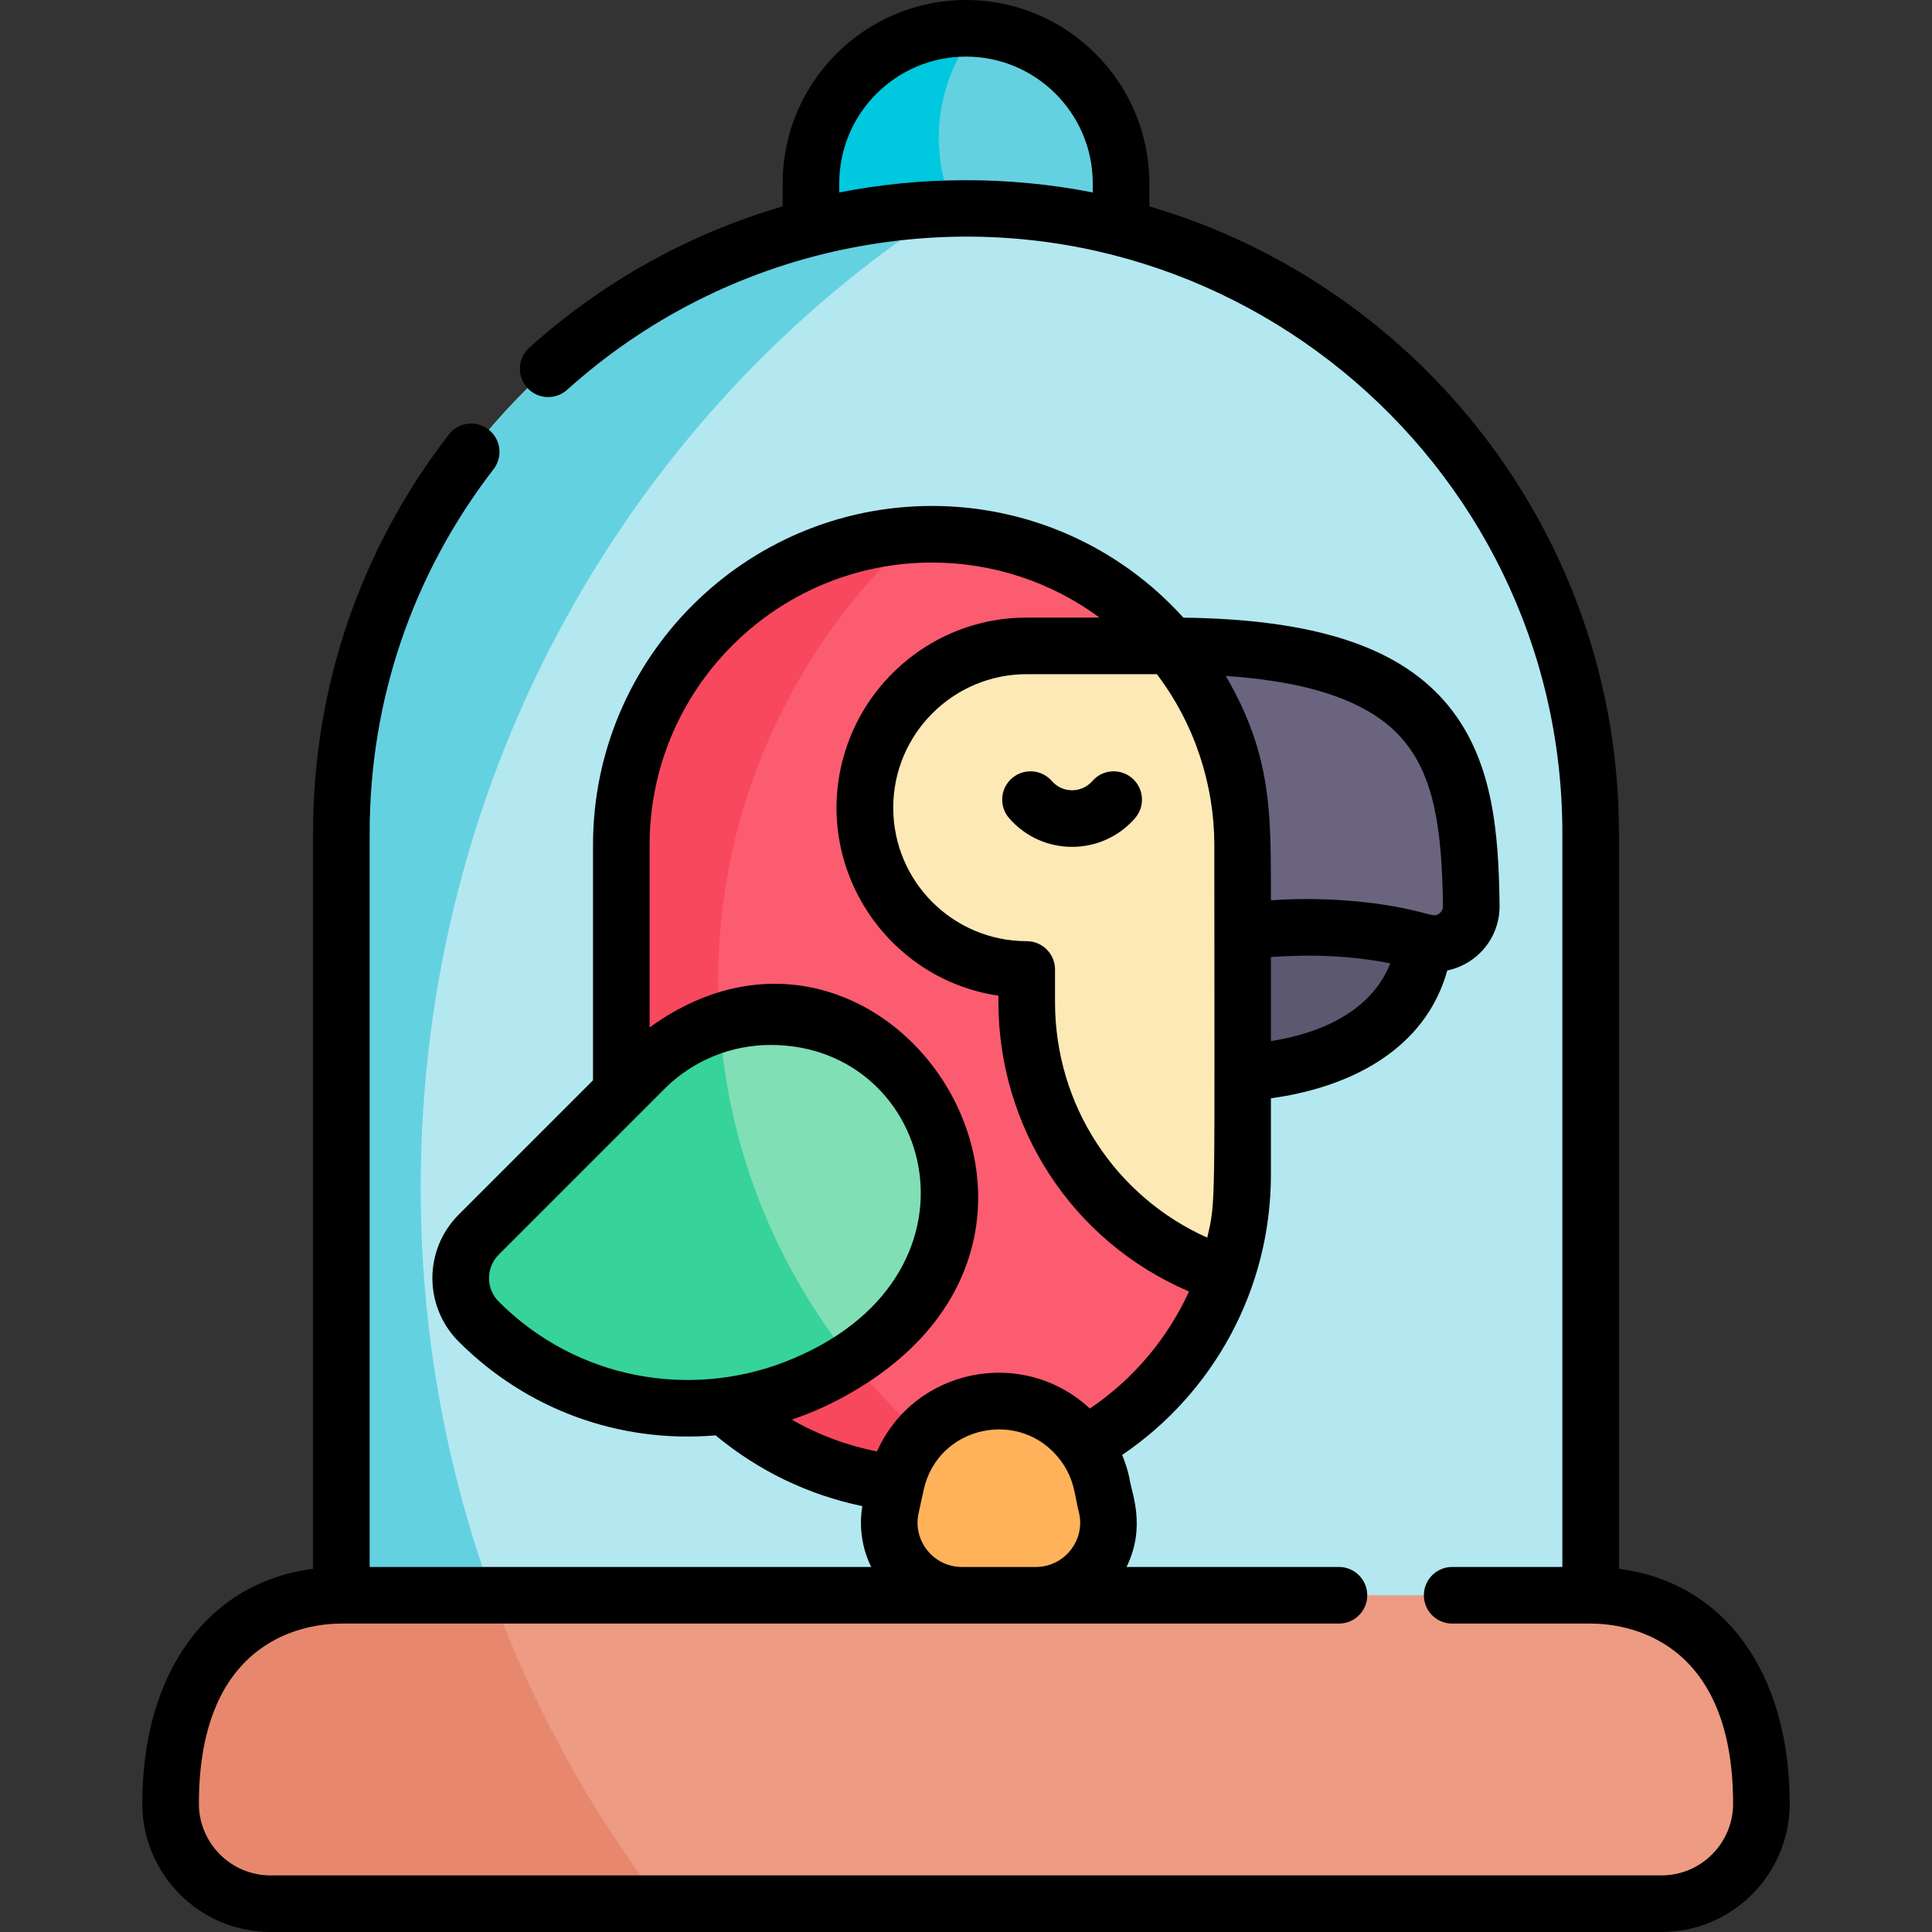 <svg id="Capa_1" enable-background="new 0 0 512 512" height="512" viewBox="0 0 512 512" width="512" xmlns="http://www.w3.org/2000/svg"><rect x="0" y="0" width="512" height="512" fill="#333333" stroke="none"/><g><g><path d="m256 7.5c-22.693 0-41.089 18.396-41.089 41.089v30.4h82.179v-30.4c-.001-22.693-18.397-41.089-41.09-41.089z" fill="#64d1e1"/><path d="m248.777 36.438c0-10.453 3.625-20.278 9.986-28.835-.914-.061-1.833-.103-2.763-.103-22.693 0-41.089 18.396-41.089 41.089v30.4h57.836c-14.801-10.864-23.97-25.915-23.97-42.551z" fill="#00c8de"/><path d="m256 55.237c-91.424 0-165.538 74.114-165.538 165.538v242.857h331.075v-242.857c.001-91.424-74.113-165.538-165.537-165.538z" fill="#b3e8f0"/><path d="m324.899 337.904c-4.108 12.013-10.923 22.776-19.708 31.561-14.891 14.901-35.469 24.115-58.205 24.115-45.473 0-82.33-36.858-82.33-82.32v-87.357c0-45.463 36.858-82.32 82.33-82.32 25.395 0 48.111 11.503 63.202 29.582z" fill="#fc5c70"/><path d="m190.321 260.127c0-46.71 20.054-88.804 52.141-118.417-43.368 2.349-77.807 38.247-77.807 82.192v87.357c0 45.463 36.858 82.32 82.33 82.32 4.387 0 8.691-.351 12.892-1.012-42.09-29.408-69.556-77.766-69.556-132.44z" fill="#f8485e"/><path d="m237.747 283.278c-18.494-18.494-48.48-18.494-66.974 0l-43.901 43.901c-6.372 6.372-6.372 16.702 0 23.074 30.617 30.617 80.258 30.617 110.875 0 18.495-18.495 18.495-48.48 0-66.975z" fill="#80dfb5"/><path d="m377.263 249.683s-.344 34.88-56.189 34.88l-25.94-30.03 47.386-41.685z" fill="#5c586f"/><path d="m310.188 171.164c72.728 0 79.169 29.164 79.717 68.834.092 6.654-6.235 11.481-12.642 9.685-15.06-4.222-43.136-7.877-82.128 4.851z" fill="#6a647f"/><path d="m329.306 223.902v87.357c0 9.324-1.549 18.289-4.407 26.644-30.632-9.774-52.808-38.457-52.808-72.326v-8.655c-11.843 0-22.556-4.797-30.312-12.562-7.765-7.755-12.562-18.469-12.562-30.312 0-23.686 19.198-42.884 42.874-42.884h38.097c11.943 14.281 19.118 32.67 19.118 52.738z" fill="#fde9b6"/><path d="m236.101 399.436 1.339-6.174c2.783-12.832 14.137-21.987 27.268-21.987 13.131 0 24.484 9.155 27.268 21.987l1.339 6.174c2.602 11.994-6.537 23.327-18.81 23.327l-9.797 16.507-9.797-16.507c-12.274 0-21.412-11.333-18.81-23.327z" fill="#ffb25a"/><path d="m111.486 314.777c0-109.544 55.718-205.594 139.39-259.454-89.052 2.708-160.414 75.742-160.414 165.451v242.856h58.401c-23.795-44.038-37.377-94.799-37.377-148.853z" fill="#64d1e1"/><path d="m421.538 422.763h-331.076c-30.511 0-45.25 24.734-45.25 55.244 0 14.631 11.861 26.493 26.492 26.493h368.591c14.631 0 26.492-11.861 26.492-26.493.001-30.51-14.739-55.244-45.249-55.244z" fill="#ed9b83"/><path d="m130.48 422.763h-40.018c-30.511 0-45.25 24.734-45.25 55.244 0 14.631 11.861 26.493 26.492 26.493h103.617c-18.768-24.472-33.978-51.996-44.841-81.737z" fill="#e7886e"/><path d="m190.722 271.376c-7.302 2.171-14.184 6.137-19.949 11.903l-43.901 43.901c-6.372 6.372-6.372 16.702 0 23.073 26.793 26.793 68.155 30.139 98.587 10.039-19.808-24.827-32.411-55.482-34.737-88.916z" fill="#36d39a"/></g><g><path d="m300.063 206.255c-3.123-2.722-7.861-2.397-10.582.726-2.841 3.259-7.888 3.269-10.737 0-2.721-3.123-7.459-3.448-10.582-.726-3.123 2.721-3.448 7.459-.726 10.582 8.826 10.126 24.537 10.114 33.353 0 2.722-3.123 2.397-7.86-.726-10.582z"/><path d="m429.038 415.752v-194.977c0-78.549-52.614-145.032-124.448-166.083v-6.103c-.001-26.792-21.798-48.589-48.59-48.589s-48.589 21.797-48.589 48.589v6.102c-24.71 7.222-47.677 19.925-67.155 37.465-3.078 2.771-3.327 7.514-.555 10.592 2.771 3.077 7.513 3.327 10.592.555 20.809-18.737 45.976-31.442 72.956-37.144 99.183-20.791 190.789 55.171 190.789 154.617v194.488h-29.199c-4.142 0-7.5 3.358-7.5 7.5s3.358 7.5 7.5 7.5h36.699c8.856 0 37.75 3.443 37.75 47.745 0 10.473-8.52 18.993-18.992 18.993h-368.592c-10.472 0-18.992-8.52-18.992-18.993 0-44.302 28.895-47.745 37.75-47.745h264.376c4.142 0 7.5-3.358 7.5-7.5s-3.358-7.5-7.5-7.5h-56.297c5.41-11.023 1.114-20.15.763-23.591-.458-2.112-1.109-4.146-1.923-6.09 23.998-16.267 39.425-43.654 39.425-74.322v-20.204c21.356-2.917 40.972-13.132 46.738-33.867 7.928-1.658 13.978-8.666 13.86-17.295-.267-19.262-1.618-39.309-14.658-54.142-12.827-14.589-34.846-21.633-69.132-22.067-17.029-18.854-41.11-29.604-66.629-29.604-49.533 0-89.83 40.293-89.83 89.82v62.387l-35.586 35.586c-9.308 9.308-9.308 24.372 0 33.68 17.81 17.811 42.255 27.003 68.077 24.832 11.312 9.399 24.581 15.78 38.881 18.757-.924 5.547-.089 11.156 2.346 16.118h-132.911v-194.487c0-35.245 11.357-68.595 32.844-96.444 2.53-3.28 1.923-7.989-1.356-10.52-3.28-2.53-7.989-1.923-10.52 1.356-23.53 30.499-35.968 67.017-35.968 105.607v194.977c-27.734 3.578-45.25 27.206-45.25 62.255 0 18.744 15.249 33.993 33.992 33.993h368.592c18.743 0 33.992-15.249 33.992-33.993 0-35.048-17.517-58.676-45.25-62.254zm-206.627-364.752v-2.412c0-18.52 15.068-33.588 33.589-33.588s33.589 15.068 33.589 33.589v2.411c-22.865-4.494-46.009-4.161-67.178 0zm57.18 214.577v-8.655c0-4.142-3.358-7.5-7.5-7.5-19.544 0-35.375-15.829-35.375-35.375 0-19.511 15.869-35.384 35.375-35.384h34.483c10.101 13.285 15.232 29.448 15.232 45.238 0 98.029.472 93.805-1.873 104.081-24.099-10.754-40.342-34.856-40.342-62.405zm57.216 10.331v-22.28c10.541-.773 21.262-.387 31.63 1.667-2.55 6.64-9.979 17.15-31.63 20.613zm34.674-80.251c8.723 9.922 10.647 24.362 10.924 44.445.015 1.056-.581 1.673-.937 1.947-1.768 1.361-2.236-.263-13.991-2.167-10.02-1.625-20.822-1.98-30.672-1.298-.041-22.298.552-38.013-11.957-59.456 22.931 1.551 38.255 6.999 46.633 16.529zm-239.305 149.292c-3.445-3.445-3.446-9.021 0-12.467l43.901-43.901c7.771-7.77 17.977-11.655 28.184-11.655 43.744 0 60.105 62.243 3.566 84.057-25.127 9.631-54.925 4.693-75.651-16.034zm90.112 25.931c80.685-42.475 13.155-144.344-50.132-98.604v-48.374c0-41.256 33.569-74.82 74.83-74.82 16.176 0 31.661 5.182 44.391 14.582-11.94 0-7.348 0-19.286 0-22.568 0-41.718 14.921-48.105 35.418-9.288 29.803 10.516 60.325 40.605 64.79v1.706c0 32.861 19.236 63.313 50.51 76.675-5.53 12.094-14.41 23.023-26.282 31.028-17.733-16.497-46.551-10.733-56.4 11.363-7.985-1.569-15.592-4.412-22.595-8.429 4.23-1.427 8.277-3.133 12.464-5.335zm21.143 30.145c.755-3.465.589-2.753 1.388-6.352 3.824-16.91 25.693-21.58 36.173-7.746 3.94 5.232 3.762 9.555 4.994 14.098 1.59 7.329-3.997 14.237-11.48 14.237h-19.594c-7.501.001-13.068-6.923-11.481-14.237z"/></g></g></svg>